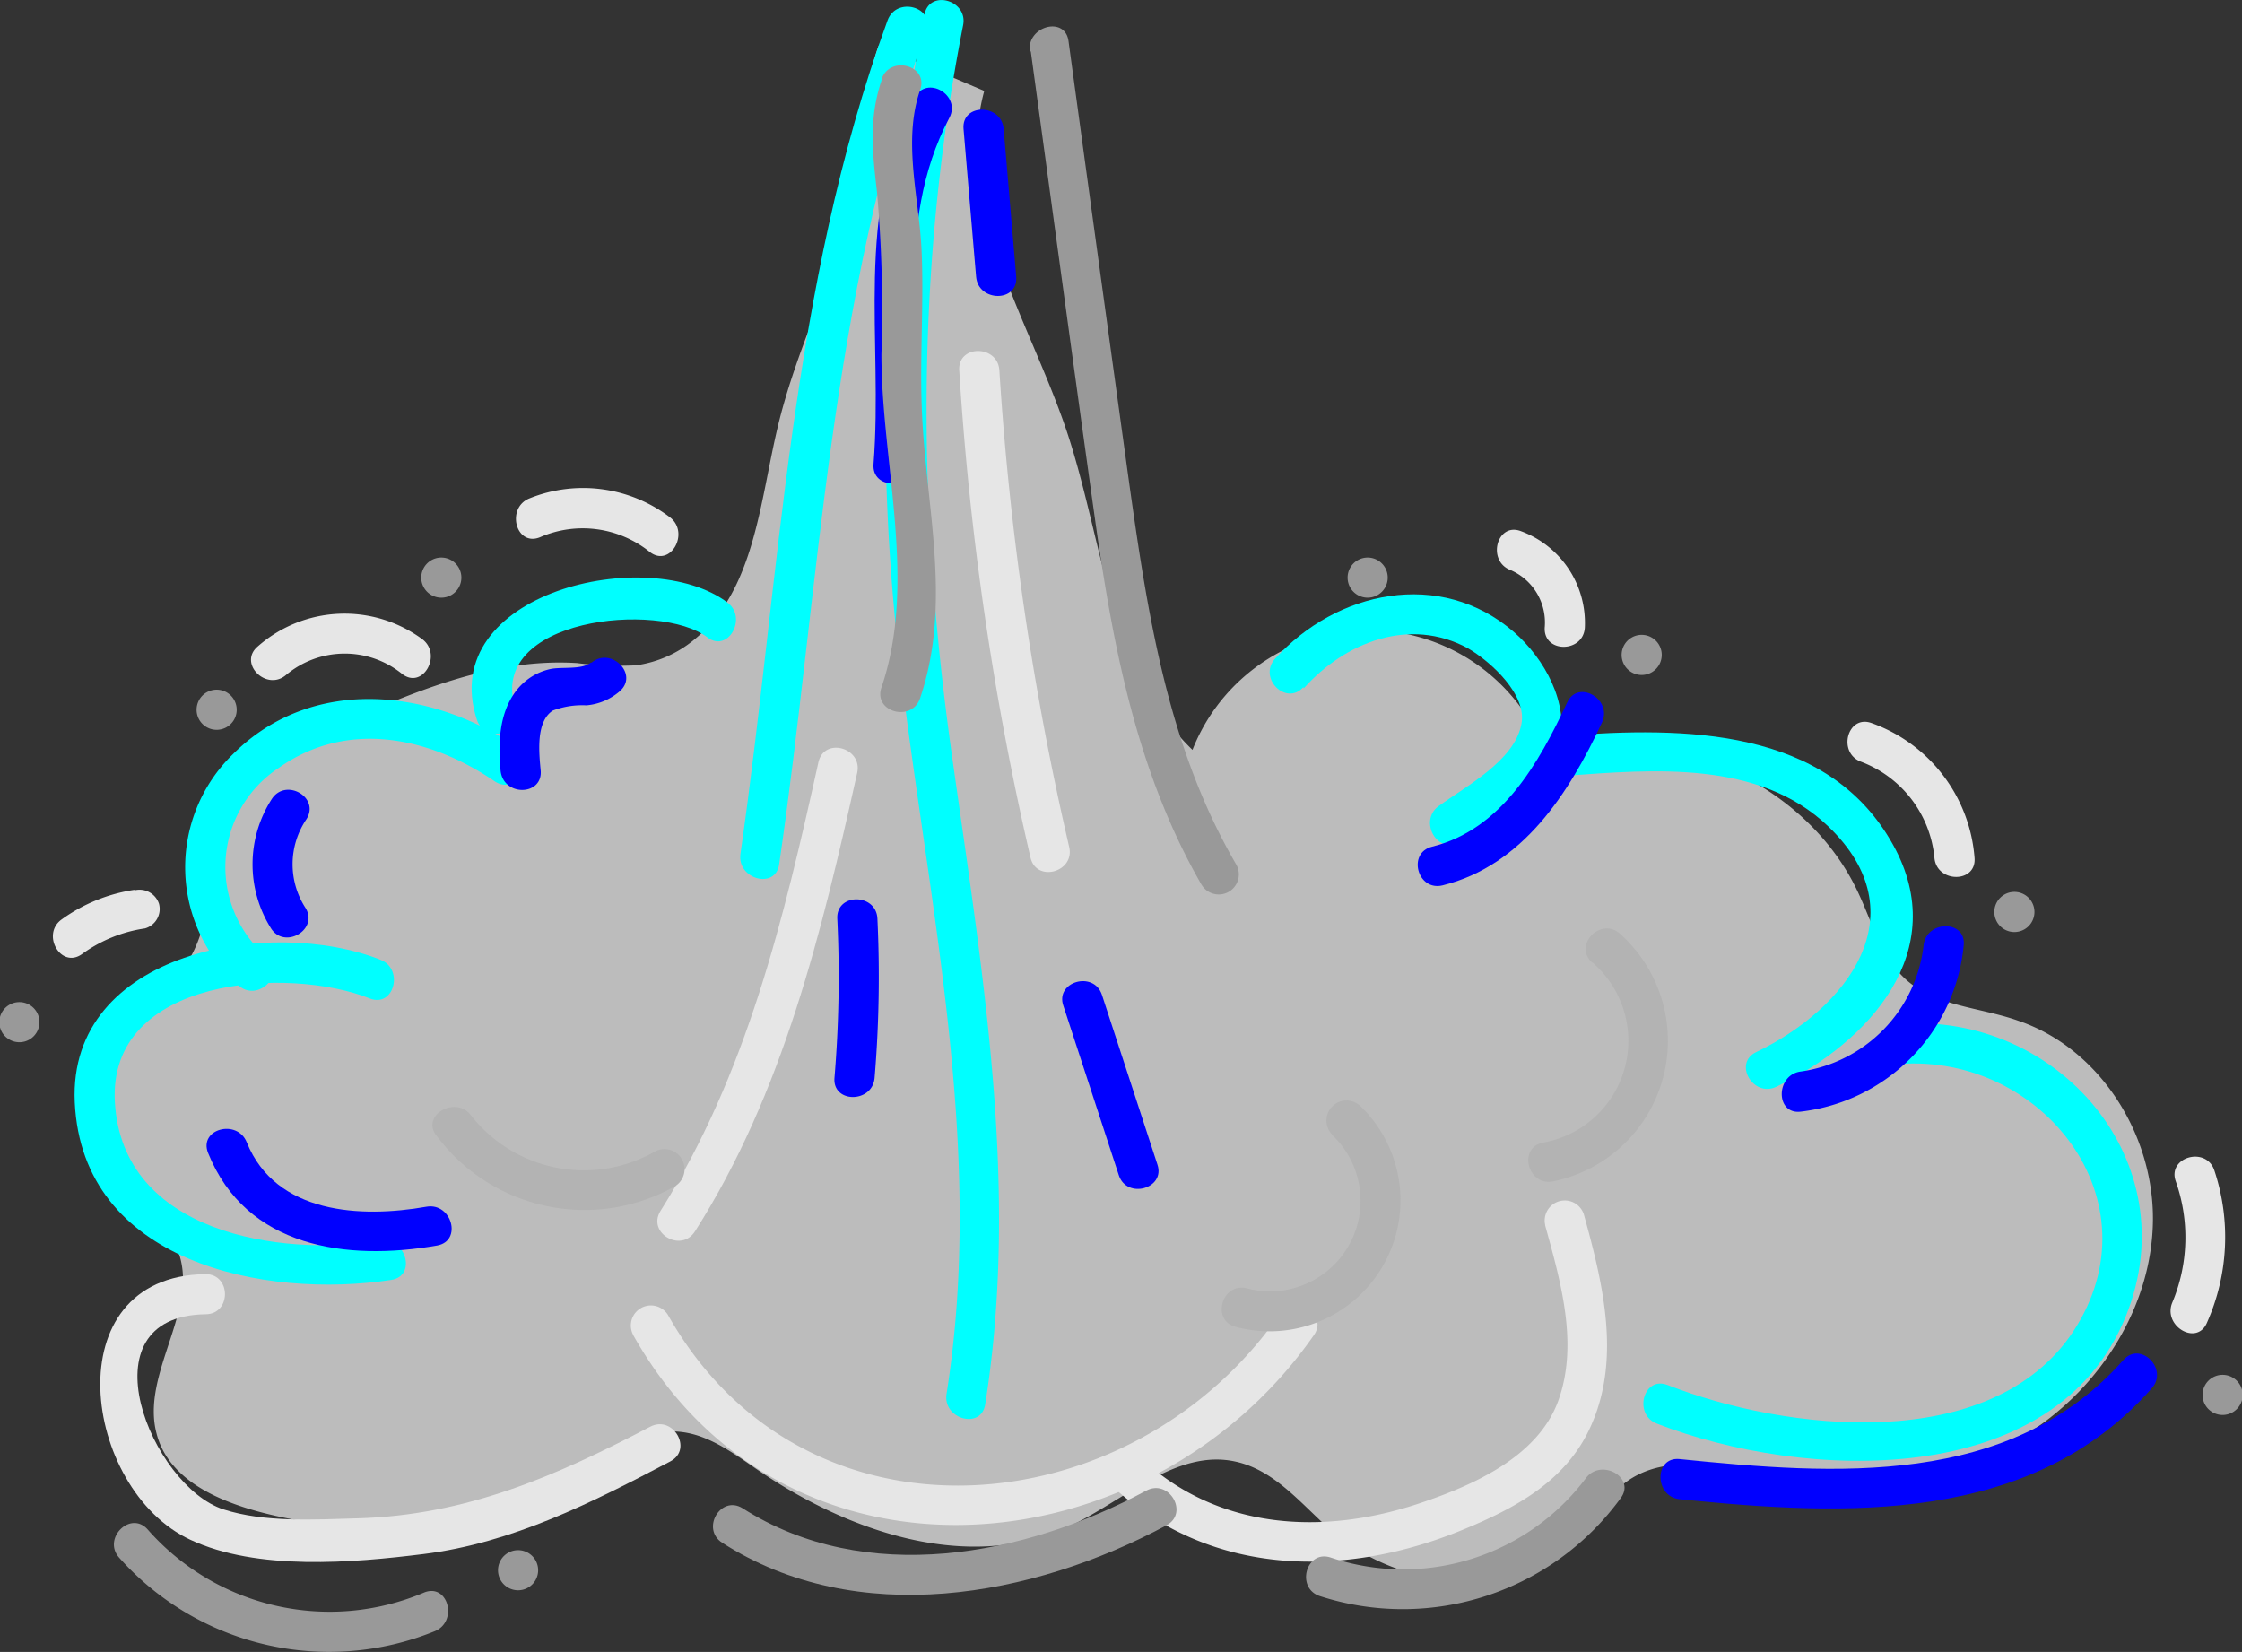 <svg id="Layer_1" data-name="Layer 1" xmlns="http://www.w3.org/2000/svg" viewBox="0 0 167.65 123.52"><rect x="0" y="0" width="167.65" height="123.52" fill="#333333" stroke="none"/><defs><style>.cls-1{fill:#f2f2f2;opacity:0.72;}.cls-2{fill:aqua;}.cls-3{fill:blue;}.cls-4{fill:#e6e6e6;}.cls-5{fill:#999;}.cls-6{fill:#b3b3b3;}</style></defs><title>extinguishercloud</title><path class="cls-1" d="M62.86,143.73c-1.51,4.19-1,9.11-2.4,13.54-1.6,5-3.89,9.75-5.12,14.86-1.37,5.69-1.73,12.31-6.26,16a8.7,8.7,0,0,1-4.37,1.93,25.07,25.07,0,0,1-4.41-.17c-6.38-.4-12.51,2.26-18.35,4.87-2.63,1.18-5.4,2.47-7,4.88-2.57,3.88-1.3,9.53-4.19,13.2-1.16,1.46-2.86,2.41-4.15,3.77A9.41,9.41,0,0,0,6,228.47c1.43,1.84,3.59,3.16,4.45,5.33,1.71,4.36-2.79,9.18-1.58,13.71,1,3.89,5.63,5.48,9.58,6.29,6.16,1.26,12.93,2,18.42-1,3.75-2.1,7.12-6,11.38-5.4,2,.28,3.77,1.58,5.47,2.75,6.86,4.72,15.91,7.82,23.44,4.27,4.11-1.93,8-5.8,12.4-4.82,3,.66,5,3.3,7.27,5.26,5.2,4.44,14,5.28,18.51.19,1.11-1.25,1.94-2.78,3.26-3.81,3.19-2.48,7.73-1.16,11.71-.48a26.48,26.48,0,0,0,18.53-3.3c5.41-3.44,9.26-9.52,9.31-15.94s-4-12.85-10.11-14.9c-2.84-1-6.12-1.06-8.35-3.06-1.83-1.64-2.5-4.18-3.54-6.42-3.88-8.43-14.49-13.06-23.31-10.18a14.13,14.13,0,0,0-26.51-.58c-6.23-6-6.66-15.62-9.4-23.82-2.83-8.43-8.51-16.87-6.17-25.45" transform="translate(2.84 -140.31)"/><path class="cls-2" d="M63.53,141.83c-7.32,20-8,41.43-11,62.32-.28,1.89,2.61,2.7,2.89.8,3.06-20.89,3.72-42.3,11-62.32.66-1.82-2.23-2.6-2.89-.8Z" transform="translate(2.84 -140.31)"/><path class="cls-2" d="M66.29,141.39a157.14,157.14,0,0,0-1.65,50.14c2.19,17.6,6.12,35.23,3.3,53-.3,1.89,2.59,2.7,2.89.79,2.59-16.29-.23-32.39-2.49-48.55-2.57-18.31-2.74-36.37.84-54.58.37-1.88-2.52-2.69-2.89-.8Z" transform="translate(2.84 -140.31)"/><path class="cls-2" d="M51.58,185.38c-5.89-4.48-21.85-.76-18.76,8.75.6,1.83,3.49,1.05,2.89-.8-2.22-6.81,10.76-8.1,14.35-5.36,1.54,1.17,3-1.44,1.52-2.59Z" transform="translate(2.84 -140.31)"/><path class="cls-2" d="M35.71,196.1c-6.43-4.32-15.24-5.27-21.12.59A11.79,11.79,0,0,0,15,214c1.45,1.27,3.58-.84,2.12-2.12A8.87,8.87,0,0,1,18,197.73c5.11-3.62,11.25-2.34,16.15,1,1.61,1.08,3.11-1.51,1.52-2.59Z" transform="translate(2.84 -140.31)"/><path class="cls-2" d="M25.62,212.08c-8.14-3.25-23.39-.7-22.87,10.65.55,12,14.2,14.73,23.68,13.28,1.9-.3,1.09-3.19-.8-2.9-7.54,1.16-19.31-.57-19.88-10.38-.54-9.4,13-10.19,19.07-7.76,1.79.71,2.57-2.19.8-2.89Z" transform="translate(2.84 -140.31)"/><path class="cls-2" d="M94.65,191.78c3.09-3.46,7.92-5.36,12.27-3,1.72,1,4.47,3.5,4,5.7-.53,2.73-4.14,4.61-6.19,6.11-1.54,1.13,0,3.73,1.52,2.59,2.51-1.85,6.71-3.84,7.52-7.19.75-3.12-1.13-6.44-3.4-8.42-5.5-4.77-13.29-3.08-17.87,2-1.28,1.43.83,3.56,2.12,2.12Z" transform="translate(2.84 -140.31)"/><path class="cls-2" d="M114.21,198.32c6.58-.48,14.48-1.18,19.66,3.78,6.85,6.56,1.4,13.62-5.39,16.88-1.74.83-.22,3.42,1.51,2.59,6.93-3.32,13.12-10.15,8.74-18.07-4.9-8.86-15.71-8.83-24.52-8.18-1.91.14-1.93,3.14,0,3Z" transform="translate(2.84 -140.31)"/><path class="cls-2" d="M139.19,219.87c10.68-.79,19.4,10.25,13,20-6.14,9.26-21.54,7.44-30.34,4-1.8-.7-2.58,2.2-.79,2.89,10.91,4.23,29.82,5.1,35.09-8.1,4.6-11.51-5.1-22.67-16.92-21.79-1.92.14-1.93,3.14,0,3Z" transform="translate(2.84 -140.31)"/><path class="cls-3" d="M41.37,189.83c-.67.59-2.21.32-3.07.51A4.4,4.4,0,0,0,35.73,192c-1.25,1.65-1.33,3.92-1.14,5.91s3.18,1.92,3,0c-.12-1.29-.38-3.64.91-4.47a6.21,6.21,0,0,1,2.51-.39A4.38,4.38,0,0,0,43.5,192c1.46-1.27-.67-3.38-2.13-2.12Z" transform="translate(2.84 -140.31)"/><path class="cls-3" d="M17.48,200.06a9,9,0,0,0-.07,9.64c1,1.64,3.61.13,2.59-1.51a6,6,0,0,1,.07-6.62c1.05-1.63-1.55-3.13-2.59-1.51Z" transform="translate(2.84 -140.31)"/><path class="cls-3" d="M12.72,226.52c2.85,7.09,10.38,8.1,17.13,6.92,1.9-.34,1.09-3.23-.8-2.9-4.89.86-11.27.56-13.44-4.82-.71-1.77-3.61-1-2.89.8Z" transform="translate(2.84 -140.31)"/><path class="cls-3" d="M155.94,242c-8.45,9.57-21.62,8.58-33.18,7.41-1.92-.2-1.9,2.81,0,3,12.4,1.26,26.3,1.9,35.3-8.29,1.28-1.44-.84-3.57-2.12-2.12Z" transform="translate(2.84 -140.31)"/><path class="cls-3" d="M141,211a10.78,10.78,0,0,1-9.18,9.43c-1.89.24-1.91,3.24,0,3A13.86,13.86,0,0,0,144,211c.2-1.92-2.8-1.9-3,0Z" transform="translate(2.84 -140.31)"/><path class="cls-3" d="M114.35,192.83c-2.11,4.53-4.9,9.5-10.11,10.79-1.87.47-1.08,3.36.8,2.89,6-1.49,9.45-6.9,11.91-12.17.81-1.74-1.78-3.26-2.6-1.51Z" transform="translate(2.84 -140.31)"/><path class="cls-3" d="M69.21,149.94,70.15,161c.16,1.91,3.16,1.93,3,0l-.94-11.05c-.16-1.91-3.16-1.93-3,0Z" transform="translate(2.84 -140.31)"/><path class="cls-3" d="M65.56,147.61c-4.56,8.62-2.35,18.1-3.08,27.4-.15,1.93,2.85,1.92,3,0,.68-8.66-1.58-17.86,2.67-25.89.9-1.7-1.69-3.22-2.59-1.51Z" transform="translate(2.84 -140.31)"/><path class="cls-3" d="M59.77,209a90.85,90.85,0,0,1-.21,11.9c-.16,1.92,2.84,1.91,3,0a90.85,90.85,0,0,0,.21-11.9c-.09-1.92-3.09-1.93-3,0Z" transform="translate(2.84 -140.31)"/><path class="cls-3" d="M76.67,215.5l4.15,12.68c.6,1.83,3.5,1,2.89-.79L79.56,214.7c-.6-1.83-3.5-1-2.89.8Z" transform="translate(2.84 -140.31)"/><path class="cls-4" d="M68.89,168a221.92,221.92,0,0,0,5.33,36.44c.44,1.88,3.33,1.08,2.89-.8A217.57,217.57,0,0,1,71.89,168c-.12-1.92-3.12-1.93-3,0Z" transform="translate(2.84 -140.31)"/><path class="cls-4" d="M58.36,197.3C55.77,209,53,220.65,46.54,230.87c-1,1.64,1.56,3.14,2.59,1.51C55.74,222,58.6,210,61.26,198.09c.41-1.88-2.48-2.68-2.9-.79Z" transform="translate(2.84 -140.31)"/><path class="cls-4" d="M12.51,235.58c-11.35.17-9.2,16.1-1.12,19.86,5,2.34,12.15,1.73,17.44,1.07,6.66-.83,12.6-3.85,18.46-6.93,1.71-.9.2-3.49-1.51-2.59-7.08,3.71-13.79,6.63-21.91,6.85-3.2.09-6.93.32-10-.67-5.37-1.73-10.64-14.45-1.34-14.59,1.93,0,1.94-3,0-3Z" transform="translate(2.84 -140.31)"/><path class="cls-4" d="M112.7,231.93c1.15,4.17,2.51,8.83,1,13.07s-6.39,6.38-10.43,7.73c-7.1,2.37-14.87,2-20.62-3.24-1.43-1.29-3.56.83-2.12,2.13,7.3,6.59,17.23,6.69,26,3.08,3.85-1.58,7.58-3.56,9.45-7.46,2.47-5.14,1.06-10.9-.38-16.11a1.5,1.5,0,0,0-2.89.8Z" transform="translate(2.84 -140.31)"/><path class="cls-4" d="M44.51,240.14c11.34,20.17,38.61,17.65,50.9,0,1.11-1.59-1.49-3.09-2.59-1.52-11.06,15.88-35.51,18.14-45.72,0a1.5,1.5,0,0,0-2.59,1.51Z" transform="translate(2.84 -140.31)"/><path class="cls-4" d="M110.1,182.93a4.27,4.27,0,0,1,2.57,4.3c-.11,1.93,2.89,1.92,3,0a7.32,7.32,0,0,0-4.77-7.2c-1.8-.7-2.58,2.2-.8,2.9Z" transform="translate(2.84 -140.31)"/><path class="cls-4" d="M136.33,197.27a8.54,8.54,0,0,1,5.48,7.17c.16,1.91,3.17,1.93,3,0a11.65,11.65,0,0,0-7.69-10.06c-1.81-.67-2.59,2.22-.79,2.89Z" transform="translate(2.84 -140.31)"/><path class="cls-4" d="M159.85,228.62a12.59,12.59,0,0,1-.25,9.08c-.74,1.76,1.84,3.29,2.59,1.51a15.73,15.73,0,0,0,.55-11.39c-.61-1.82-3.51-1-2.89.8Z" transform="translate(2.84 -140.31)"/><path class="cls-4" d="M47.27,179a10.73,10.73,0,0,0-10.53-1.42c-1.76.72-1,3.63.8,2.9a8,8,0,0,1,8.22,1.11c1.53,1.17,3-1.43,1.51-2.59Z" transform="translate(2.84 -140.31)"/><path class="cls-4" d="M28.76,188.12a9.81,9.81,0,0,0-12.34.54c-1.46,1.26.67,3.37,2.13,2.12a6.82,6.82,0,0,1,8.69-.07c1.54,1.17,3-1.43,1.52-2.59Z" transform="translate(2.84 -140.31)"/><path class="cls-4" d="M7.24,206.84a12.44,12.44,0,0,0-5.47,2.22c-1.55,1.11-.06,3.72,1.52,2.59A10.58,10.58,0,0,1,8,209.73a1.51,1.51,0,0,0,1.05-1.84,1.53,1.53,0,0,0-1.85-1Z" transform="translate(2.84 -140.31)"/><path class="cls-5" d="M6.08,256.79a21,21,0,0,0,23.59,5.49c1.76-.72,1-3.62-.8-2.89A18.11,18.11,0,0,1,8.2,254.67c-1.29-1.44-3.41.69-2.12,2.12Z" transform="translate(2.84 -140.31)"/><path class="cls-5" d="M51.17,255.67c10.07,6.46,23.19,4.08,33.22-1.31,1.7-.92.19-3.51-1.52-2.59-9.09,4.9-21,7.18-30.19,1.31-1.63-1-3.13,1.55-1.51,2.59Z" transform="translate(2.84 -140.31)"/><path class="cls-5" d="M95.87,259.66a20.15,20.15,0,0,0,22.48-7.33c1.15-1.54-1.45-3-2.59-1.51a17.09,17.09,0,0,1-19.1,5.95c-1.84-.6-2.63,2.3-.79,2.89Z" transform="translate(2.84 -140.31)"/><path class="cls-5" d="M119.92,190.78a1.5,1.5,0,0,0,0-3,1.5,1.5,0,0,0,0,3Z" transform="translate(2.84 -140.31)"/><path class="cls-5" d="M147.79,210a1.5,1.5,0,0,0,0-3,1.5,1.5,0,0,0,0,3Z" transform="translate(2.84 -140.31)"/><path class="cls-5" d="M163.36,246.11a1.5,1.5,0,0,0,0-3,1.5,1.5,0,0,0,0,3Z" transform="translate(2.84 -140.31)"/><path class="cls-5" d="M35.9,259.22a1.5,1.5,0,0,0,0-3,1.5,1.5,0,0,0,0,3Z" transform="translate(2.84 -140.31)"/><path class="cls-5" d="M13.36,194.88a1.5,1.5,0,0,0,0-3,1.5,1.5,0,0,0,0,3Z" transform="translate(2.84 -140.31)"/><path class="cls-5" d="M-1.39,218.24a1.5,1.5,0,0,0,0-3,1.5,1.5,0,0,0,0,3Z" transform="translate(2.84 -140.31)"/><path class="cls-5" d="M30.16,185a1.5,1.5,0,0,0,0-3,1.5,1.5,0,0,0,0,3Z" transform="translate(2.84 -140.31)"/><path class="cls-5" d="M74.24,144.15c1.58,11.57,3.14,23.14,4.76,34.69,1.35,9.62,3.11,19.12,8,27.61a1.5,1.5,0,0,0,2.59-1.52c-5.1-8.75-6.61-18.67-8-28.55q-2.28-16.51-4.53-33c-.26-1.91-3.15-1.1-2.89.79Z" transform="translate(2.84 -140.31)"/><path class="cls-5" d="M99.43,185a1.5,1.5,0,0,0,0-3,1.5,1.5,0,0,0,0,3Z" transform="translate(2.84 -140.31)"/><path class="cls-5" d="M63.11,146.23c-1,2.91-.72,5.42-.37,8.45a100,100,0,0,1,.33,12.12c0,8.19,2.7,17,0,24.92-.62,1.83,2.27,2.62,2.89.8,2.46-7.27.36-14.49.12-21.92-.13-3.8.16-7.6,0-11.39-.15-4-1.46-8.3-.11-12.19.64-1.82-2.26-2.61-2.89-.79Z" transform="translate(2.84 -140.31)"/><path class="cls-6" d="M96.75,225.15a6.77,6.77,0,0,1-6.36,11.49c-1.88-.46-2.68,2.43-.8,2.89A9.79,9.79,0,0,0,98.87,223a1.5,1.5,0,0,0-2.12,2.12Z" transform="translate(2.84 -140.31)"/><path class="cls-6" d="M29.79,225.21A13.79,13.79,0,0,0,47.65,229a1.5,1.5,0,0,0-1.51-2.59,10.73,10.73,0,0,1-13.76-2.7c-1.15-1.52-3.76,0-2.59,1.51Z" transform="translate(2.84 -140.31)"/><path class="cls-6" d="M116.23,212.27a7.73,7.73,0,0,1-3.71,13.48c-1.89.41-1.09,3.3.8,2.89a10.73,10.73,0,0,0,5-18.49c-1.41-1.32-3.54.79-2.12,2.12Z" transform="translate(2.84 -140.31)"/></svg>